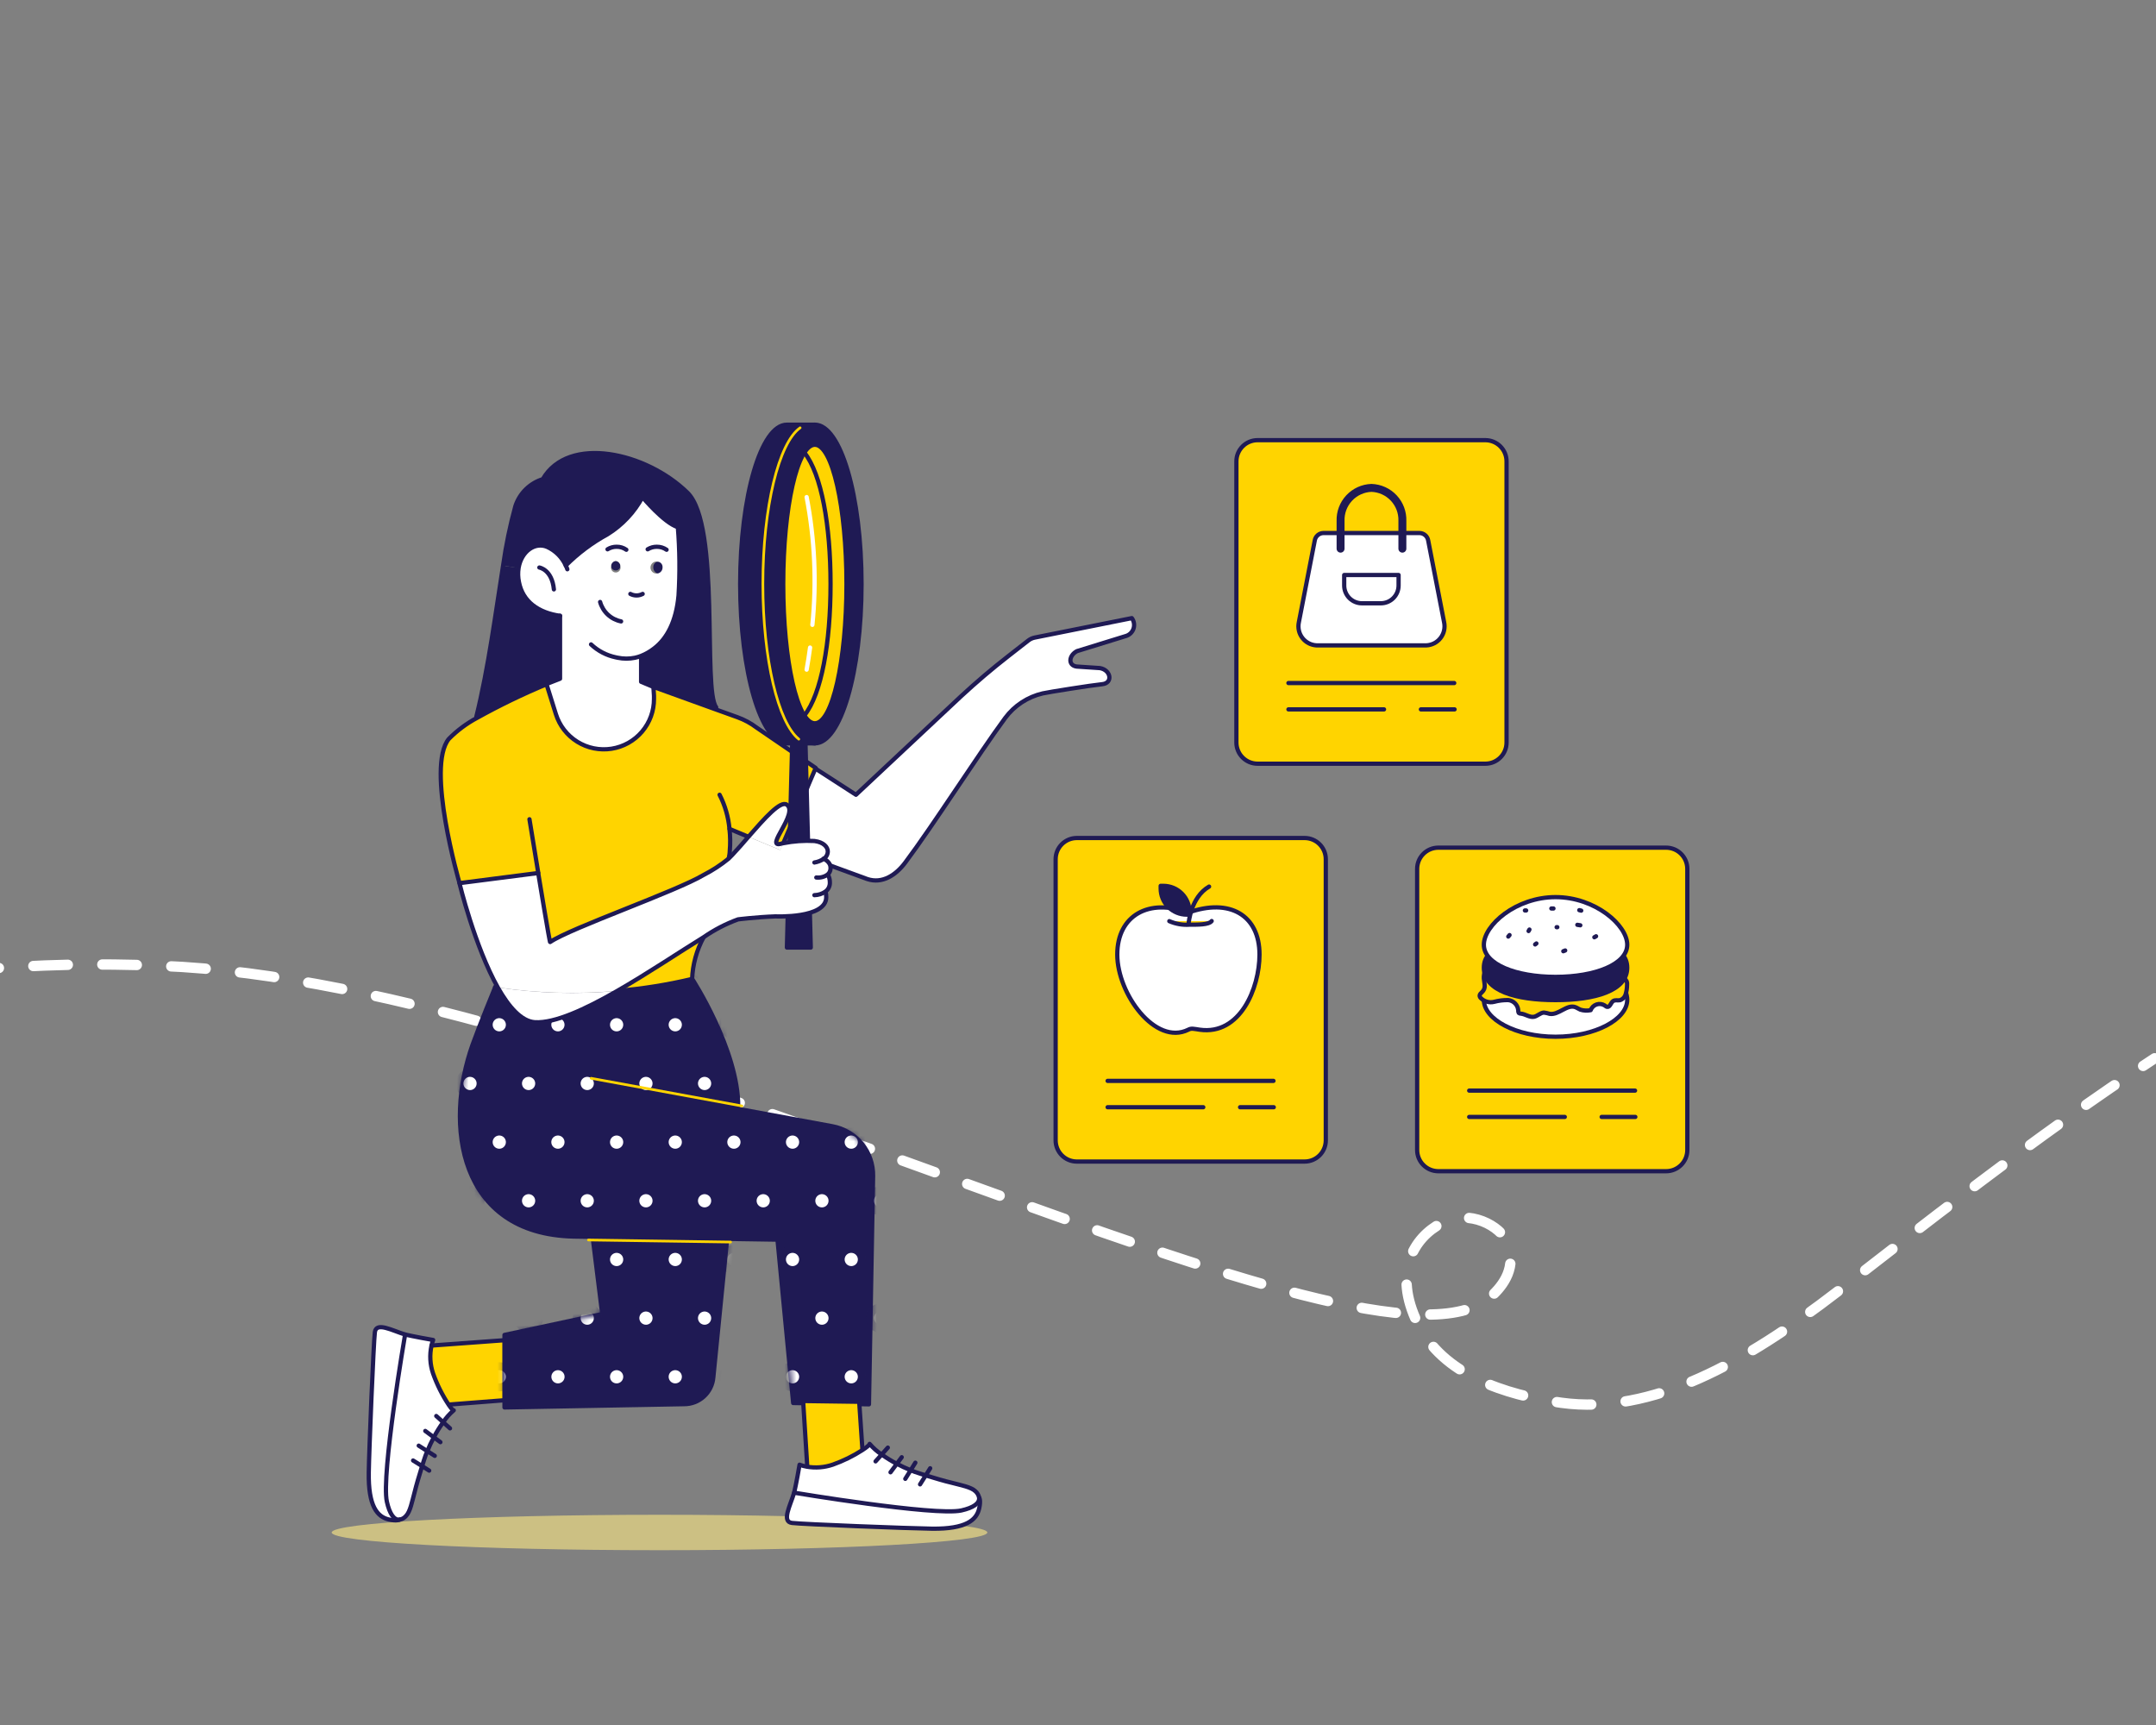 <svg width="375" height="300" viewBox="0 0 375 300" fill="none" xmlns="http://www.w3.org/2000/svg">
<rect x="0" y="0" width="375" height="300" fill="#808080" stroke="none"/>
<g clip-path="url(#clip0)">
<path d="M-0.19 168.35C10.408 167.597 21.044 167.534 31.65 168.16C111.65 173.16 238.72 244.26 259.36 225.47C261.56 223.47 263.86 220.31 262.15 216.05C261.04 213.3 255.61 210.16 250.75 212.7C245.89 215.24 242.23 221.24 246.57 230.14C250.91 239.04 261.66 242.6 271.57 243.96C287.38 246.13 303.57 236.96 319.57 224.65C332.12 214.97 354.31 197.39 374.77 184.05" stroke="white" stroke-width="1.8" stroke-miterlimit="10" stroke-linecap="round" stroke-dasharray="0 6 6 0"/>
<path d="M114.71 269.6C146.201 269.6 171.73 268.221 171.73 266.52C171.73 264.819 146.201 263.44 114.71 263.44C83.219 263.44 57.69 264.819 57.69 266.52C57.69 268.221 83.219 269.6 114.71 269.6Z" fill="#FFEB86" fill-opacity="0.6"/>
<path d="M258.35 76.55H218.74C216.702 76.55 215.05 78.202 215.05 80.24V129.13C215.05 131.168 216.702 132.82 218.74 132.82H258.35C260.388 132.82 262.04 131.168 262.04 129.13V80.24C262.04 78.202 260.388 76.55 258.35 76.55Z" fill="#FFD400" stroke="#1F1A54" stroke-width="0.74" stroke-linecap="round" stroke-linejoin="round"/>
<path d="M224.1 118.79H252.94" stroke="#1F1A54" stroke-width="0.74" stroke-linecap="round" stroke-linejoin="round"/>
<path d="M224.1 123.37H240.73" stroke="#1F1A54" stroke-width="0.74" stroke-linecap="round" stroke-linejoin="round"/>
<path d="M247.14 123.37H253" stroke="#1F1A54" stroke-width="0.74" stroke-linecap="round" stroke-linejoin="round"/>
<path d="M248.09 112.24H229C228.52 112.217 228.051 112.09 227.624 111.868C227.198 111.646 226.825 111.334 226.532 110.954C226.238 110.573 226.03 110.134 225.923 109.665C225.815 109.197 225.811 108.711 225.91 108.24L228.68 94C228.738 93.642 228.921 93.316 229.195 93.079C229.469 92.841 229.817 92.707 230.18 92.7H246.91C247.273 92.707 247.621 92.841 247.895 93.079C248.17 93.316 248.352 93.642 248.41 94L251.18 108.23C251.281 108.701 251.278 109.188 251.171 109.658C251.065 110.128 250.857 110.569 250.563 110.95C250.269 111.332 249.896 111.645 249.469 111.868C249.042 112.09 248.571 112.217 248.09 112.24Z" fill="white" stroke="#1F1A54" stroke-width="0.74" stroke-linecap="round" stroke-linejoin="round"/>
<path d="M233.83 100H243.26V101.83C243.26 102.65 242.934 103.435 242.355 104.015C241.776 104.594 240.99 104.92 240.17 104.92H236.89C236.071 104.92 235.285 104.594 234.705 104.015C234.126 103.435 233.8 102.65 233.8 101.83V100H233.83Z" fill="white" stroke="#1F1A54" stroke-width="0.74" stroke-linecap="round" stroke-linejoin="round"/>
<path d="M233.17 95.42V90.6C233.121 89.126 233.66 87.693 234.666 86.615C235.673 85.537 237.066 84.902 238.54 84.85V84.85C240.016 84.9 241.411 85.533 242.42 86.611C243.429 87.69 243.969 89.124 243.92 90.6V95.42" stroke="#1F1A54" stroke-width="1.38" stroke-linecap="round" stroke-linejoin="round"/>
<path d="M226.91 145.74H187.3C185.262 145.74 183.61 147.392 183.61 149.43V198.32C183.61 200.358 185.262 202.01 187.3 202.01H226.91C228.948 202.01 230.6 200.358 230.6 198.32V149.43C230.6 147.392 228.948 145.74 226.91 145.74Z" fill="#FFD400" stroke="#1F1A54" stroke-width="0.74" stroke-linecap="round" stroke-linejoin="round"/>
<path d="M192.65 187.98H221.5" stroke="#1F1A54" stroke-width="0.74" stroke-linecap="round" stroke-linejoin="round"/>
<path d="M192.65 192.56H209.29" stroke="#1F1A54" stroke-width="0.74" stroke-linecap="round" stroke-linejoin="round"/>
<path d="M215.69 192.56H221.55" stroke="#1F1A54" stroke-width="0.74" stroke-linecap="round" stroke-linejoin="round"/>
<path d="M219.07 166C219.07 171.87 215.68 180.07 208.68 179.08C207.68 178.94 207.21 178.78 206.68 179.08C200.95 181.91 194.33 172.83 194.33 166.01C194.33 159.19 199.84 156.15 206.68 158.72C213.88 156.13 219.07 159.17 219.07 166Z" fill="white" stroke="#1F1A54" stroke-width="0.74" stroke-linecap="round" stroke-linejoin="round"/>
<path d="M203.38 160.2C204.502 160.692 205.728 160.902 206.95 160.81C208.21 160.81 210.25 160.86 210.75 160.18" fill="#FFD400"/>
<path d="M203.38 160.2C204.502 160.692 205.728 160.902 206.95 160.81C208.21 160.81 210.25 160.86 210.75 160.18" stroke="#1F1A54" stroke-width="0.74" stroke-linecap="round" stroke-linejoin="round"/>
<path d="M206.75 160.54C206.75 160.54 207.1 156.04 210.3 154.19" stroke="#1F1A54" stroke-width="0.74" stroke-linecap="round" stroke-linejoin="round"/>
<path d="M201.89 154.06H202.36C203.562 154.063 204.715 154.542 205.564 155.393C206.413 156.244 206.89 157.398 206.89 158.6V159.07H206.42C205.216 159.07 204.061 158.592 203.21 157.74C202.358 156.889 201.88 155.734 201.88 154.53V154.06H201.89Z" fill="#1F1A54" stroke="#1F1A54" stroke-width="0.74" stroke-linecap="round" stroke-linejoin="round"/>
<path d="M289.79 147.42H250.18C248.142 147.42 246.49 149.072 246.49 151.11V200C246.49 202.038 248.142 203.69 250.18 203.69H289.79C291.828 203.69 293.48 202.038 293.48 200V151.11C293.48 149.072 291.828 147.42 289.79 147.42Z" fill="#FFD400" stroke="#1F1A54" stroke-width="0.74" stroke-linecap="round" stroke-linejoin="round"/>
<path d="M255.54 189.67H284.39" stroke="#1F1A54" stroke-width="0.74" stroke-linecap="round" stroke-linejoin="round"/>
<path d="M255.54 194.25H272.17" stroke="#1F1A54" stroke-width="0.74" stroke-linecap="round" stroke-linejoin="round"/>
<path d="M278.58 194.25H284.44" stroke="#1F1A54" stroke-width="0.74" stroke-linecap="round" stroke-linejoin="round"/>
<path d="M283.03 173.88C283.03 177.29 277.45 180.3 270.56 180.3C263.67 180.3 258.09 177.3 258.09 173.88C258.09 170.46 263.67 165.6 270.56 165.6C277.45 165.6 283.03 170.48 283.03 173.88Z" fill="white" stroke="#1F1A54" stroke-width="0.74" stroke-linecap="round" stroke-linejoin="round"/>
<path d="M257.75 172.57C257.59 172.73 257.38 172.88 257.36 173.13C257.36 173.212 257.377 173.294 257.41 173.369C257.443 173.445 257.49 173.513 257.55 173.57C257.847 173.873 258.219 174.094 258.627 174.209C259.036 174.325 259.468 174.332 259.88 174.23C260.688 174.012 261.523 173.911 262.36 173.93C262.803 173.981 263.214 174.183 263.526 174.501C263.837 174.82 264.029 175.236 264.07 175.68C264.051 175.845 264.083 176.013 264.16 176.16C264.27 176.249 264.409 176.295 264.55 176.29C265.32 176.36 266.05 176.98 266.82 176.83C267.42 176.71 267.92 176.13 268.53 176.1C268.87 176.139 269.205 176.213 269.53 176.32C271.07 176.59 272.53 174.63 273.99 175.15C274.3 175.26 274.57 175.47 274.87 175.59C275.452 175.775 276.072 175.806 276.67 175.68C276.757 175.449 276.894 175.241 277.071 175.069C277.248 174.898 277.462 174.769 277.695 174.69C277.929 174.612 278.177 174.586 278.422 174.615C278.666 174.645 278.902 174.728 279.11 174.86C279.26 174.96 279.39 175.1 279.56 175.11C280.03 175.17 280.19 174.37 280.56 174.11C280.93 173.85 281.36 174.03 281.76 173.95C282.002 173.87 282.22 173.732 282.394 173.547C282.569 173.362 282.695 173.136 282.76 172.89C282.917 172.371 282.997 171.832 283 171.29C283.025 171.085 283.005 170.876 282.94 170.68C282.857 170.506 282.734 170.355 282.58 170.24C281.67 169.456 280.603 168.877 279.45 168.54C279.266 168.466 279.065 168.445 278.87 168.48C278.605 168.591 278.371 168.767 278.19 168.99C276.8 170.32 274.8 170.18 273.01 169.99C272.257 169.941 271.519 169.758 270.83 169.45C270.672 169.357 270.508 169.273 270.34 169.2C270.151 169.113 269.953 169.046 269.75 169C267.29 168.643 264.918 167.836 262.75 166.62C262.563 166.469 262.334 166.38 262.094 166.363C261.854 166.347 261.616 166.405 261.41 166.53C260.565 166.807 259.779 167.237 259.09 167.8C258.75 168.096 258.483 168.467 258.309 168.883C258.136 169.299 258.061 169.75 258.09 170.2C258.16 171.08 258.54 171.83 257.75 172.57Z" fill="#FFD400" stroke="#1F1A54" stroke-width="0.74" stroke-linecap="round" stroke-linejoin="round"/>
<path d="M283.03 168.3C283.03 172.3 277.45 173.93 270.56 173.93C263.67 173.93 258.09 172.33 258.09 168.3C258.09 164.27 263.67 163.5 270.56 163.5C277.45 163.5 283.03 164.26 283.03 168.3Z" fill="#1F1A54" stroke="#1F1A54" stroke-width="0.74" stroke-linecap="round" stroke-linejoin="round"/>
<path d="M283.03 164.3C283.03 167.7 277.45 169.89 270.56 169.89C263.67 169.89 258.09 167.7 258.09 164.3C258.09 160.9 263.67 156.02 270.56 156.02C277.45 156.02 283.03 160.9 283.03 164.3Z" fill="white" stroke="#1F1A54" stroke-width="0.74" stroke-linecap="round" stroke-linejoin="round"/>
<path d="M271.91 165.43L272.24 165.3" stroke="#1F1A54" stroke-width="0.74" stroke-linecap="round" stroke-linejoin="round"/>
<path d="M274.87 160.92L274.35 160.84" stroke="#1F1A54" stroke-width="0.74" stroke-linecap="round" stroke-linejoin="round"/>
<path d="M270.87 161.25H270.75" stroke="#1F1A54" stroke-width="0.74" stroke-linecap="round" stroke-linejoin="round"/>
<path d="M265.87 161.92L266.02 161.66" stroke="#1F1A54" stroke-width="0.74" stroke-linecap="round" stroke-linejoin="round"/>
<path d="M262.34 162.88L262.56 162.62" stroke="#1F1A54" stroke-width="0.74" stroke-linecap="round" stroke-linejoin="round"/>
<path d="M269.83 158H270.2" stroke="#1F1A54" stroke-width="0.74" stroke-linecap="round" stroke-linejoin="round"/>
<path d="M277.31 163L277.61 162.83" stroke="#1F1A54" stroke-width="0.74" stroke-linecap="round" stroke-linejoin="round"/>
<path d="M267.01 164.25L267.23 164.08" stroke="#1F1A54" stroke-width="0.74" stroke-linecap="round" stroke-linejoin="round"/>
<path d="M265.23 158.34H265.45" stroke="#1F1A54" stroke-width="0.74" stroke-linecap="round" stroke-linejoin="round"/>
<path d="M274.69 158.29L275.03 158.37" stroke="#1F1A54" stroke-width="0.74" stroke-linecap="round" stroke-linejoin="round"/>
<path d="M141.88 133.7L148.88 138.22L167.16 121.09C169.827 118.623 172.573 116.29 175.4 114.09L178.85 111.4C179.184 111.139 179.574 110.961 179.99 110.88L196.86 107.5C197.047 107.751 197.173 108.042 197.227 108.35C197.281 108.658 197.262 108.975 197.172 109.275C197.081 109.574 196.922 109.848 196.706 110.075C196.491 110.302 196.225 110.475 195.93 110.58L187.32 113.24C185.9 113.98 185.73 115.71 187.25 115.92L191.31 116.19C193.24 116.52 193.61 118.8 191.71 118.99C189.81 119.18 182.31 120.37 181.36 120.59C178.749 121.196 176.439 122.709 174.84 124.86C170.14 131.24 162.3 143.55 157.47 149.99C155.82 152.2 153.47 153.74 150.86 152.88L137.19 147.88" fill="white"/>
<path d="M141.88 133.7L148.88 138.22L167.16 121.09C169.827 118.623 172.573 116.29 175.4 114.09L178.85 111.4C179.184 111.139 179.574 110.961 179.99 110.88L196.86 107.5C197.047 107.751 197.173 108.042 197.227 108.35C197.281 108.658 197.262 108.975 197.172 109.275C197.081 109.574 196.922 109.848 196.706 110.075C196.491 110.302 196.225 110.475 195.93 110.58L187.32 113.24C185.9 113.98 185.73 115.71 187.25 115.92L191.31 116.19C193.24 116.52 193.61 118.8 191.71 118.99C189.81 119.18 182.31 120.37 181.36 120.59C178.749 121.196 176.439 122.709 174.84 124.86C170.14 131.24 162.3 143.55 157.47 149.99C155.82 152.2 153.47 153.74 150.86 152.88L137.19 147.88" stroke="#1F1A54" stroke-width="0.74" stroke-linecap="round" stroke-linejoin="round"/>
<path d="M128.4 192.49C128.46 182.65 120.4 170.25 120.4 170.25" stroke="#1F1A54" stroke-width="0.74" stroke-linecap="round" stroke-linejoin="round"/>
<path d="M103.07 215.06L104.75 228.52L87.75 232.16V244.77L118.96 244.2C120.241 244.212 121.48 243.74 122.427 242.878C123.375 242.015 123.962 240.827 124.07 239.55L126.48 215.4" stroke="#1F1A54" stroke-width="0.74" stroke-linecap="round" stroke-linejoin="round"/>
<path d="M86.13 171.67C86.13 171.67 83.43 178.24 82.2 181.67C77.2 195.67 79.76 214.6 99.77 215.05L135.23 215.59L137.96 244L151.14 244.23L151.86 204.52C151.894 202.472 151.199 200.479 149.901 198.895C148.603 197.311 146.785 196.239 144.77 195.87L102.75 188.11" stroke="#1F1A54" stroke-width="0.74" stroke-linecap="round" stroke-linejoin="round"/>
<path d="M169.64 259.34C169.979 259.63 170.211 260.024 170.3 260.46C170.42 261.46 169.3 262.23 167.2 262.7C162.6 263.7 138.13 259.61 138.13 259.61C138.13 259.61 138.55 257.83 139.07 254.74C139.47 254.897 139.886 255.011 140.31 255.08C141.829 255.349 143.391 255.228 144.85 254.73C146.659 254.09 148.387 253.241 150 252.2C150.84 251.66 151.34 251.2 151.26 251.12C151.864 251.827 152.564 252.447 153.34 252.96C154.181 253.562 155.063 254.103 155.98 254.58C156.74 254.98 157.55 255.36 158.39 255.7C158.89 255.91 159.39 256.1 159.94 256.26L161 256.6C162.62 257.09 164.3 257.6 165.53 257.88C167.1 258.3 168.89 258.62 169.64 259.34Z" fill="white"/>
<path d="M144.85 254.73C143.39 255.228 141.829 255.349 140.31 255.08L140.39 254.73L139.68 243.46H149.42L150 252.02V252.2C148.387 253.24 146.659 254.089 144.85 254.73Z" fill="#FFD400"/>
<path d="M170.31 262.35C169.85 264.35 168.04 265.93 162.13 265.86C158.22 265.81 139.6 265.09 137.75 264.86C135.9 264.63 137.45 261.86 138.13 259.59C138.13 259.59 162.6 263.72 167.2 262.68C169.26 262.21 170.42 261.42 170.3 260.44C170.3 260.44 170.64 260.89 170.31 262.35Z" fill="white"/>
<path d="M87.75 233.08V243.52L78.13 244.27H78.07C76.935 242.559 76.015 240.715 75.33 238.78C74.807 237.241 74.71 235.589 75.05 234L87.75 233.08Z" fill="#FFD400"/>
<path d="M78.06 244.31C78.49 244.95 78.83 245.31 78.92 245.24C78.207 245.845 77.584 246.549 77.07 247.33C76.462 248.179 75.917 249.071 75.44 250C75.022 250.78 74.644 251.581 74.31 252.4C74.1 252.91 73.9 253.4 73.74 253.95L73.41 255C72.91 256.62 72.41 258.29 72.11 259.53C71.68 261.09 71.36 262.88 70.63 263.63C70.346 263.97 69.954 264.203 69.52 264.29C68.52 264.41 67.75 263.23 67.29 261.17C66.29 256.57 70.46 232.17 70.46 232.17C70.46 232.17 72.24 232.59 75.34 233.12C75.215 233.444 75.118 233.779 75.05 234.12C74.701 235.718 74.795 237.381 75.32 238.93C76.013 240.827 76.933 242.634 78.06 244.31Z" fill="white"/>
<path d="M70.46 232.09C70.46 232.09 66.26 256.54 67.29 261.09C67.75 263.15 68.55 264.33 69.52 264.21C69.52 264.21 69.08 264.55 67.63 264.21C65.63 263.74 64.04 261.93 64.14 256.02C64.2 252.11 64.97 233.5 65.2 231.64C65.43 229.78 68.21 231.4 70.46 232.09Z" fill="white"/>
<path d="M139.07 254.73C139.47 254.886 139.886 255 140.31 255.07C141.829 255.339 143.391 255.218 144.85 254.72C146.659 254.079 148.387 253.23 150 252.19C150.84 251.65 151.34 251.19 151.26 251.11C151.864 251.817 152.564 252.436 153.34 252.95C154.181 253.551 155.063 254.093 155.98 254.57C156.74 254.97 157.55 255.35 158.39 255.69C158.89 255.9 159.39 256.09 159.94 256.25L161 256.59C162.62 257.08 164.3 257.59 165.53 257.87C167.1 258.29 168.89 258.61 169.64 259.33C169.979 259.619 170.211 260.013 170.3 260.45C170.42 261.45 169.3 262.22 167.2 262.69C162.6 263.69 138.13 259.6 138.13 259.6C138.13 259.6 138.55 257.82 139.07 254.73" stroke="#1F1A54" stroke-width="0.74" stroke-linecap="round" stroke-linejoin="round"/>
<path d="M170.31 260.46C170.31 260.46 170.64 260.89 170.31 262.35C169.85 264.35 168.04 265.93 162.13 265.86C158.22 265.81 139.6 265.09 137.75 264.86C135.9 264.63 137.45 261.86 138.13 259.59" stroke="#1F1A54" stroke-width="0.74" stroke-linecap="round" stroke-linejoin="round"/>
<path d="M152.29 254.15L153.35 252.97L154.42 251.76" stroke="#1F1A54" stroke-width="0.74" stroke-linecap="round" stroke-linejoin="round"/>
<path d="M154.89 256.05L155.98 254.58L156.84 253.43" stroke="#1F1A54" stroke-width="0.74" stroke-linecap="round" stroke-linejoin="round"/>
<path d="M157.46 257.19L158.39 255.7L159.21 254.38" stroke="#1F1A54" stroke-width="0.74" stroke-linecap="round" stroke-linejoin="round"/>
<path d="M160.03 258.15L161.01 256.6L161.79 255.35" stroke="#1F1A54" stroke-width="0.74" stroke-linecap="round" stroke-linejoin="round"/>
<path d="M70.46 232.09C70.46 232.09 72.24 232.51 75.34 233.04C75.215 233.364 75.118 233.699 75.05 234.04C74.701 235.638 74.795 237.301 75.32 238.85C76.005 240.785 76.925 242.629 78.06 244.34C78.49 244.98 78.83 245.34 78.92 245.27C78.207 245.875 77.584 246.579 77.07 247.36C76.463 248.199 75.918 249.081 75.44 250C75.022 250.779 74.644 251.581 74.31 252.4C74.1 252.91 73.9 253.4 73.74 253.95L73.41 255C72.91 256.62 72.41 258.29 72.11 259.53C71.68 261.09 71.36 262.88 70.63 263.63C70.346 263.97 69.955 264.203 69.52 264.29C68.52 264.41 67.75 263.23 67.29 261.17C66.26 256.54 70.46 232.09 70.46 232.09Z" stroke="#1F1A54" stroke-width="0.74" stroke-linecap="round" stroke-linejoin="round"/>
<path d="M69.52 264.26C69.52 264.26 69.08 264.6 67.63 264.26C65.63 263.79 64.04 261.98 64.14 256.07C64.2 252.16 64.97 233.55 65.2 231.69C65.43 229.83 68.2 231.4 70.46 232.09" stroke="#1F1A54" stroke-width="0.74" stroke-linecap="round" stroke-linejoin="round"/>
<path d="M75.88 246.26L77.07 247.33L78.27 248.41" stroke="#1F1A54" stroke-width="0.74" stroke-linecap="round" stroke-linejoin="round"/>
<path d="M73.97 248.86L75.45 249.96L76.6 250.81" stroke="#1F1A54" stroke-width="0.74" stroke-linecap="round" stroke-linejoin="round"/>
<path d="M72.83 251.42L74.31 252.36L75.62 253.19" stroke="#1F1A54" stroke-width="0.74" stroke-linecap="round" stroke-linejoin="round"/>
<path d="M71.85 254L73.41 254.97L74.65 255.76" stroke="#1F1A54" stroke-width="0.74" stroke-linecap="round" stroke-linejoin="round"/>
<path d="M140.39 254.74L139.68 243.46H149.42L150 252.03" stroke="#1F1A54" stroke-width="0.74" stroke-linecap="round" stroke-linejoin="round"/>
<path d="M75.05 234.01L87.74 233.08V243.52L78.12 244.27" stroke="#1F1A54" stroke-width="0.74" stroke-linecap="round" stroke-linejoin="round"/>
<path d="M141.73 129.28C146.215 129.28 149.85 116.874 149.85 101.57C149.85 86.266 146.215 73.86 141.73 73.86C137.245 73.86 133.61 86.266 133.61 101.57C133.61 116.874 137.245 129.28 141.73 129.28Z" fill="#1F1A54" stroke="#1F1A54" stroke-width="0.74" stroke-linecap="round" stroke-linejoin="round"/>
<path d="M141.75 73.86H136.86C132.37 73.86 128.74 86.27 128.74 101.57C128.74 116.87 132.37 129.28 136.86 129.28H141.75" fill="#1F1A54"/>
<path d="M141.75 73.86H136.86C132.37 73.86 128.74 86.27 128.74 101.57C128.74 116.87 132.37 129.28 136.86 129.28H141.75" stroke="#1F1A54" stroke-width="0.74" stroke-linecap="round" stroke-linejoin="round"/>
<path d="M141.73 125.79C144.768 125.79 147.23 114.946 147.23 101.57C147.23 88.194 144.768 77.35 141.73 77.35C138.692 77.35 136.23 88.194 136.23 101.57C136.23 114.946 138.692 125.79 141.73 125.79Z" fill="#FFD400" stroke="#1F1A54" stroke-width="0.74" stroke-linecap="round" stroke-linejoin="round"/>
<path d="M139.93 78.75C142.87 82.46 144.46 91.28 144.46 101.57C144.46 111.86 142.87 120.68 139.93 124.39" fill="#FFD400"/>
<path d="M139.93 78.75C142.87 82.46 144.46 91.28 144.46 101.57C144.46 111.86 142.87 120.68 139.93 124.39" stroke="#1F1A54" stroke-width="0.74" stroke-linecap="round" stroke-linejoin="round"/>
<path d="M128.34 192.82L144.77 195.82C146.784 196.189 148.601 197.261 149.897 198.846C151.194 200.43 151.886 202.423 151.85 204.47L151.14 244.18L137.96 244L135.23 215.58L126.47 215.44L103.07 215.08H99.77C79.77 214.62 77.14 195.7 82.2 181.7C83.43 178.32 86.13 171.7 86.13 171.7C97.532 173.423 109.159 172.941 120.38 170.28C120.38 170.28 128.46 182.68 128.38 192.53L128.34 192.82ZM103.07 215L104.75 228.52L87.75 232.17V244.78L118.96 244.2C120.24 244.207 121.476 243.733 122.422 242.872C123.369 242.011 123.957 240.825 124.07 239.55L126.48 215.4L103.07 215Z" fill="#1F1A54"/>
<mask id="mask0" mask-type="alpha" maskUnits="userSpaceOnUse" x="79" y="170" width="73" height="75">
<path d="M128.34 192.82L144.77 195.82C146.784 196.189 148.601 197.261 149.897 198.846C151.194 200.43 151.886 202.423 151.85 204.47L151.14 244.18L137.96 244L135.23 215.58L126.47 215.44L103.07 215.08H99.77C79.77 214.62 77.14 195.7 82.2 181.7C83.43 178.32 86.13 171.7 86.13 171.7C97.532 173.423 109.159 172.941 120.38 170.28C120.38 170.28 128.46 182.68 128.38 192.53L128.34 192.82ZM103.07 215L104.75 228.52L87.75 232.17V244.78L118.96 244.2C120.24 244.207 121.476 243.733 122.422 242.872C123.369 242.011 123.957 240.825 124.07 239.55L126.48 215.4L103.07 215Z" fill="#1F1A54"/>
</mask>
<g mask="url(#mask0)">
<path d="M81.75 169.86C82.113 169.858 82.467 169.749 82.767 169.546C83.068 169.344 83.303 169.057 83.441 168.721C83.579 168.386 83.615 168.018 83.545 167.662C83.474 167.306 83.3 166.979 83.045 166.722C82.789 166.465 82.463 166.289 82.108 166.217C81.752 166.144 81.383 166.179 81.047 166.315C80.712 166.452 80.423 166.684 80.219 166.984C80.015 167.284 79.904 167.637 79.9 168C79.897 168.244 79.943 168.486 80.035 168.712C80.127 168.938 80.263 169.144 80.435 169.317C80.608 169.49 80.813 169.627 81.038 169.721C81.264 169.814 81.506 169.861 81.75 169.86Z" fill="white" stroke="#1F1A54" stroke-width="1.38" stroke-miterlimit="10"/>
<path d="M91.94 169.86C92.303 169.86 92.658 169.752 92.96 169.551C93.263 169.35 93.498 169.063 93.638 168.728C93.778 168.393 93.816 168.024 93.746 167.668C93.677 167.312 93.504 166.984 93.248 166.726C92.993 166.468 92.667 166.291 92.311 166.218C91.956 166.144 91.586 166.178 91.25 166.314C90.913 166.45 90.624 166.683 90.42 166.983C90.215 167.283 90.104 167.637 90.1 168C90.098 168.243 90.143 168.484 90.234 168.71C90.326 168.936 90.461 169.141 90.632 169.314C90.803 169.487 91.007 169.624 91.231 169.718C91.456 169.811 91.697 169.86 91.94 169.86Z" fill="white" stroke="#1F1A54" stroke-width="1.38" stroke-miterlimit="10"/>
<path d="M102.14 169.86C102.504 169.86 102.86 169.752 103.162 169.55C103.465 169.347 103.701 169.06 103.84 168.724C103.979 168.388 104.016 168.018 103.945 167.661C103.874 167.304 103.699 166.976 103.441 166.719C103.184 166.461 102.856 166.286 102.499 166.215C102.142 166.144 101.772 166.18 101.436 166.32C101.1 166.459 100.812 166.695 100.61 166.997C100.408 167.3 100.3 167.656 100.3 168.02C100.3 168.508 100.494 168.976 100.839 169.321C101.184 169.666 101.652 169.86 102.14 169.86Z" fill="white" stroke="#1F1A54" stroke-width="1.38" stroke-miterlimit="10"/>
<path d="M112.35 169.86C112.714 169.86 113.07 169.752 113.372 169.55C113.675 169.347 113.911 169.06 114.05 168.724C114.189 168.388 114.226 168.018 114.155 167.661C114.084 167.304 113.909 166.976 113.651 166.719C113.394 166.461 113.066 166.286 112.709 166.215C112.352 166.144 111.982 166.18 111.646 166.32C111.31 166.459 111.022 166.695 110.82 166.997C110.618 167.3 110.51 167.656 110.51 168.02C110.51 168.261 110.558 168.501 110.65 168.724C110.743 168.947 110.878 169.15 111.049 169.321C111.22 169.492 111.423 169.627 111.646 169.72C111.869 169.812 112.108 169.86 112.35 169.86Z" fill="white" stroke="#1F1A54" stroke-width="1.38" stroke-miterlimit="10"/>
<path d="M122.55 169.86C122.915 169.868 123.274 169.767 123.581 169.571C123.888 169.374 124.13 169.091 124.276 168.757C124.422 168.422 124.466 168.052 124.401 167.693C124.336 167.334 124.166 167.003 123.912 166.741C123.659 166.478 123.333 166.298 122.976 166.221C122.619 166.145 122.248 166.176 121.909 166.311C121.57 166.446 121.279 166.678 121.073 166.979C120.867 167.28 120.754 167.635 120.75 168C120.745 168.484 120.931 168.951 121.268 169.3C121.605 169.648 122.066 169.849 122.55 169.86Z" fill="white" stroke="#1F1A54" stroke-width="1.38" stroke-miterlimit="10"/>
<path d="M132.75 169.86C133.114 169.86 133.47 169.752 133.772 169.55C134.075 169.347 134.311 169.06 134.45 168.724C134.589 168.388 134.626 168.018 134.555 167.661C134.484 167.304 134.309 166.976 134.051 166.719C133.794 166.461 133.466 166.286 133.109 166.215C132.752 166.144 132.382 166.18 132.046 166.32C131.71 166.459 131.422 166.695 131.22 166.997C131.018 167.3 130.91 167.656 130.91 168.02C130.91 168.508 131.104 168.976 131.449 169.321C131.794 169.666 132.262 169.86 132.75 169.86Z" fill="white" stroke="#1F1A54" stroke-width="1.38" stroke-miterlimit="10"/>
<path d="M142.96 169.86C143.324 169.86 143.68 169.752 143.982 169.55C144.285 169.347 144.521 169.06 144.66 168.724C144.799 168.388 144.836 168.018 144.765 167.661C144.694 167.304 144.519 166.976 144.261 166.719C144.004 166.461 143.676 166.286 143.319 166.215C142.962 166.144 142.592 166.18 142.256 166.32C141.92 166.459 141.632 166.695 141.43 166.997C141.228 167.3 141.12 167.656 141.12 168.02C141.119 168.262 141.166 168.502 141.258 168.725C141.35 168.949 141.485 169.153 141.656 169.324C141.827 169.495 142.031 169.63 142.254 169.722C142.478 169.814 142.718 169.861 142.96 169.86Z" fill="white" stroke="#1F1A54" stroke-width="1.38" stroke-miterlimit="10"/>
<path d="M153.16 169.86C153.524 169.86 153.88 169.752 154.182 169.55C154.485 169.347 154.721 169.06 154.86 168.724C154.999 168.388 155.036 168.018 154.965 167.661C154.894 167.304 154.719 166.976 154.461 166.719C154.204 166.461 153.876 166.286 153.519 166.215C153.162 166.144 152.792 166.18 152.456 166.32C152.12 166.459 151.832 166.695 151.63 166.997C151.428 167.3 151.32 167.656 151.32 168.02C151.32 168.508 151.514 168.976 151.859 169.321C152.204 169.666 152.672 169.86 153.16 169.86Z" fill="white" stroke="#1F1A54" stroke-width="1.38" stroke-miterlimit="10"/>
<path d="M86.84 180.06C87.204 180.06 87.56 179.952 87.862 179.75C88.165 179.548 88.401 179.26 88.54 178.924C88.679 178.588 88.716 178.218 88.645 177.861C88.574 177.504 88.398 177.176 88.141 176.919C87.884 176.661 87.556 176.486 87.199 176.415C86.842 176.344 86.472 176.381 86.136 176.52C85.8 176.659 85.512 176.895 85.31 177.198C85.108 177.5 85 177.856 85 178.22C85 178.708 85.194 179.176 85.539 179.521C85.884 179.866 86.352 180.06 86.84 180.06Z" fill="white" stroke="#1F1A54" stroke-width="1.38" stroke-miterlimit="10"/>
<path d="M97.04 180.06C97.404 180.06 97.76 179.952 98.062 179.75C98.365 179.548 98.601 179.26 98.74 178.924C98.879 178.588 98.916 178.218 98.845 177.861C98.774 177.504 98.599 177.176 98.341 176.919C98.084 176.661 97.756 176.486 97.399 176.415C97.042 176.344 96.672 176.381 96.336 176.52C96 176.659 95.713 176.895 95.51 177.198C95.308 177.5 95.2 177.856 95.2 178.22C95.2 178.708 95.394 179.176 95.739 179.521C96.084 179.866 96.552 180.06 97.04 180.06Z" fill="white" stroke="#1F1A54" stroke-width="1.38" stroke-miterlimit="10"/>
<path d="M107.25 180.06C107.614 180.06 107.97 179.952 108.272 179.75C108.575 179.548 108.811 179.26 108.95 178.924C109.089 178.588 109.126 178.218 109.055 177.861C108.984 177.504 108.809 177.176 108.551 176.919C108.294 176.661 107.966 176.486 107.609 176.415C107.252 176.344 106.882 176.381 106.546 176.52C106.21 176.659 105.922 176.895 105.72 177.198C105.518 177.5 105.41 177.856 105.41 178.22C105.409 178.462 105.456 178.702 105.548 178.926C105.64 179.149 105.775 179.353 105.946 179.524C106.117 179.695 106.321 179.831 106.544 179.923C106.768 180.015 107.008 180.061 107.25 180.06Z" fill="white" stroke="#1F1A54" stroke-width="1.38" stroke-miterlimit="10"/>
<path d="M117.45 180.06C117.814 180.06 118.17 179.952 118.472 179.75C118.775 179.548 119.011 179.26 119.15 178.924C119.289 178.588 119.326 178.218 119.255 177.861C119.184 177.504 119.009 177.176 118.751 176.919C118.494 176.661 118.166 176.486 117.809 176.415C117.452 176.344 117.082 176.381 116.746 176.52C116.41 176.659 116.122 176.895 115.92 177.198C115.718 177.5 115.61 177.856 115.61 178.22C115.61 178.708 115.804 179.176 116.149 179.521C116.494 179.866 116.962 180.06 117.45 180.06Z" fill="white" stroke="#1F1A54" stroke-width="1.38" stroke-miterlimit="10"/>
<path d="M127.65 180.06C128.014 180.06 128.37 179.952 128.672 179.75C128.975 179.548 129.211 179.26 129.35 178.924C129.489 178.588 129.526 178.218 129.455 177.861C129.384 177.504 129.209 177.176 128.951 176.919C128.694 176.661 128.366 176.486 128.009 176.415C127.652 176.344 127.282 176.381 126.946 176.52C126.61 176.659 126.322 176.895 126.12 177.198C125.918 177.5 125.81 177.856 125.81 178.22C125.81 178.708 126.004 179.176 126.349 179.521C126.694 179.866 127.162 180.06 127.65 180.06Z" fill="white" stroke="#1F1A54" stroke-width="1.38" stroke-miterlimit="10"/>
<path d="M137.85 180.06C138.214 180.06 138.57 179.952 138.872 179.75C139.175 179.548 139.411 179.26 139.55 178.924C139.689 178.588 139.726 178.218 139.655 177.861C139.584 177.504 139.409 177.176 139.151 176.919C138.894 176.661 138.566 176.486 138.209 176.415C137.852 176.344 137.482 176.381 137.146 176.52C136.81 176.659 136.522 176.895 136.32 177.198C136.118 177.5 136.01 177.856 136.01 178.22C136.01 178.708 136.204 179.176 136.549 179.521C136.894 179.866 137.362 180.06 137.85 180.06Z" fill="white" stroke="#1F1A54" stroke-width="1.38" stroke-miterlimit="10"/>
<path d="M148.06 180.06C148.424 180.06 148.78 179.952 149.082 179.75C149.385 179.548 149.621 179.26 149.76 178.924C149.899 178.588 149.936 178.218 149.865 177.861C149.794 177.504 149.619 177.176 149.361 176.919C149.104 176.661 148.776 176.486 148.419 176.415C148.062 176.344 147.692 176.381 147.356 176.52C147.02 176.659 146.732 176.895 146.53 177.198C146.328 177.5 146.22 177.856 146.22 178.22C146.22 178.708 146.414 179.176 146.759 179.521C147.104 179.866 147.572 180.06 148.06 180.06Z" fill="white" stroke="#1F1A54" stroke-width="1.38" stroke-miterlimit="10"/>
<path d="M81.75 190.27C82.114 190.27 82.47 190.162 82.772 189.96C83.075 189.758 83.311 189.47 83.45 189.134C83.589 188.798 83.626 188.428 83.555 188.071C83.484 187.714 83.309 187.386 83.051 187.129C82.794 186.871 82.466 186.696 82.109 186.625C81.752 186.554 81.382 186.591 81.046 186.73C80.71 186.869 80.422 187.105 80.22 187.408C80.018 187.71 79.91 188.066 79.91 188.43C79.913 188.917 80.108 189.384 80.452 189.728C80.796 190.073 81.263 190.267 81.75 190.27Z" fill="white" stroke="#1F1A54" stroke-width="1.38" stroke-miterlimit="10"/>
<path d="M91.94 190.27C92.304 190.27 92.66 190.162 92.962 189.96C93.265 189.758 93.501 189.47 93.64 189.134C93.779 188.798 93.816 188.428 93.745 188.071C93.674 187.714 93.499 187.386 93.241 187.129C92.984 186.871 92.656 186.696 92.299 186.625C91.942 186.554 91.572 186.591 91.236 186.73C90.9 186.869 90.612 187.105 90.41 187.408C90.208 187.71 90.1 188.066 90.1 188.43C90.1 188.918 90.294 189.386 90.639 189.731C90.984 190.076 91.452 190.27 91.94 190.27Z" fill="white" stroke="#1F1A54" stroke-width="1.38" stroke-miterlimit="10"/>
<path d="M102.14 190.27C102.504 190.27 102.86 190.162 103.162 189.96C103.465 189.758 103.701 189.47 103.84 189.134C103.979 188.798 104.016 188.428 103.945 188.071C103.874 187.714 103.699 187.386 103.441 187.129C103.184 186.871 102.856 186.696 102.499 186.625C102.142 186.554 101.772 186.591 101.436 186.73C101.1 186.869 100.812 187.105 100.61 187.408C100.408 187.71 100.3 188.066 100.3 188.43C100.3 188.918 100.494 189.386 100.839 189.731C101.184 190.076 101.652 190.27 102.14 190.27Z" fill="white" stroke="#1F1A54" stroke-width="1.38" stroke-miterlimit="10"/>
<path d="M112.35 190.27C112.714 190.27 113.07 190.162 113.372 189.96C113.675 189.758 113.911 189.47 114.05 189.134C114.189 188.798 114.226 188.428 114.155 188.071C114.084 187.714 113.909 187.386 113.651 187.129C113.394 186.871 113.066 186.696 112.709 186.625C112.352 186.554 111.982 186.591 111.646 186.73C111.31 186.869 111.022 187.105 110.82 187.408C110.618 187.71 110.51 188.066 110.51 188.43C110.513 188.917 110.707 189.384 111.052 189.728C111.396 190.073 111.863 190.267 112.35 190.27Z" fill="white" stroke="#1F1A54" stroke-width="1.38" stroke-miterlimit="10"/>
<path d="M122.55 190.27C122.914 190.27 123.27 190.162 123.572 189.96C123.875 189.758 124.111 189.47 124.25 189.134C124.389 188.798 124.426 188.428 124.355 188.071C124.284 187.714 124.109 187.386 123.851 187.129C123.594 186.871 123.266 186.696 122.909 186.625C122.552 186.554 122.182 186.591 121.846 186.73C121.51 186.869 121.222 187.105 121.02 187.408C120.818 187.71 120.71 188.066 120.71 188.43C120.713 188.917 120.908 189.384 121.252 189.728C121.597 190.073 122.063 190.267 122.55 190.27Z" fill="white" stroke="#1F1A54" stroke-width="1.38" stroke-miterlimit="10"/>
<path d="M132.75 190.27C133.114 190.27 133.47 190.162 133.772 189.96C134.075 189.758 134.311 189.47 134.45 189.134C134.589 188.798 134.626 188.428 134.555 188.071C134.484 187.714 134.309 187.386 134.051 187.129C133.794 186.871 133.466 186.696 133.109 186.625C132.752 186.554 132.382 186.591 132.046 186.73C131.71 186.869 131.422 187.105 131.22 187.408C131.018 187.71 130.91 188.066 130.91 188.43C130.91 188.918 131.104 189.386 131.449 189.731C131.794 190.076 132.262 190.27 132.75 190.27Z" fill="white" stroke="#1F1A54" stroke-width="1.38" stroke-miterlimit="10"/>
<path d="M142.96 190.27C143.324 190.27 143.68 190.162 143.982 189.96C144.285 189.758 144.521 189.47 144.66 189.134C144.799 188.798 144.836 188.428 144.765 188.071C144.694 187.714 144.519 187.386 144.261 187.129C144.004 186.871 143.676 186.696 143.319 186.625C142.962 186.554 142.592 186.591 142.256 186.73C141.92 186.869 141.632 187.105 141.43 187.408C141.228 187.71 141.12 188.066 141.12 188.43C141.12 188.918 141.314 189.386 141.659 189.731C142.004 190.076 142.472 190.27 142.96 190.27Z" fill="white" stroke="#1F1A54" stroke-width="1.38" stroke-miterlimit="10"/>
<path d="M153.16 190.27C153.524 190.27 153.88 190.162 154.182 189.96C154.485 189.758 154.721 189.47 154.86 189.134C154.999 188.798 155.036 188.428 154.965 188.071C154.894 187.714 154.719 187.386 154.461 187.129C154.204 186.871 153.876 186.696 153.519 186.625C153.162 186.554 152.792 186.591 152.456 186.73C152.12 186.869 151.832 187.105 151.63 187.408C151.428 187.71 151.32 188.066 151.32 188.43C151.323 188.917 151.518 189.384 151.862 189.728C152.207 190.073 152.673 190.267 153.16 190.27Z" fill="white" stroke="#1F1A54" stroke-width="1.38" stroke-miterlimit="10"/>
<path d="M86.84 200.47C87.204 200.47 87.56 200.362 87.862 200.159C88.165 199.957 88.401 199.67 88.54 199.334C88.679 198.997 88.716 198.628 88.645 198.271C88.574 197.914 88.398 197.586 88.141 197.328C87.884 197.071 87.556 196.896 87.199 196.825C86.842 196.754 86.472 196.79 86.136 196.93C85.8 197.069 85.512 197.305 85.31 197.607C85.108 197.91 85 198.266 85 198.63C85 199.118 85.194 199.586 85.539 199.931C85.884 200.276 86.352 200.47 86.84 200.47Z" fill="white" stroke="#1F1A54" stroke-width="1.38" stroke-miterlimit="10"/>
<path d="M97.04 200.47C97.404 200.47 97.76 200.362 98.062 200.159C98.365 199.957 98.601 199.67 98.74 199.334C98.879 198.997 98.916 198.628 98.845 198.271C98.774 197.914 98.599 197.586 98.341 197.328C98.084 197.071 97.756 196.896 97.399 196.825C97.042 196.754 96.672 196.79 96.336 196.93C96 197.069 95.713 197.305 95.51 197.607C95.308 197.91 95.2 198.266 95.2 198.63C95.2 199.118 95.394 199.586 95.739 199.931C96.084 200.276 96.552 200.47 97.04 200.47Z" fill="white" stroke="#1F1A54" stroke-width="1.38" stroke-miterlimit="10"/>
<path d="M107.25 200.47C107.614 200.47 107.97 200.362 108.272 200.159C108.575 199.957 108.811 199.67 108.95 199.334C109.089 198.997 109.126 198.628 109.055 198.271C108.984 197.914 108.809 197.586 108.551 197.328C108.294 197.071 107.966 196.896 107.609 196.825C107.252 196.754 106.882 196.79 106.546 196.93C106.21 197.069 105.922 197.305 105.72 197.607C105.518 197.91 105.41 198.266 105.41 198.63C105.409 198.872 105.456 199.111 105.548 199.335C105.64 199.559 105.775 199.762 105.946 199.934C106.117 200.105 106.321 200.24 106.544 200.332C106.768 200.424 107.008 200.471 107.25 200.47Z" fill="white" stroke="#1F1A54" stroke-width="1.38" stroke-miterlimit="10"/>
<path d="M117.45 200.47C117.814 200.47 118.17 200.362 118.472 200.159C118.775 199.957 119.011 199.67 119.15 199.334C119.289 198.997 119.326 198.628 119.255 198.271C119.184 197.914 119.009 197.586 118.751 197.328C118.494 197.071 118.166 196.896 117.809 196.825C117.452 196.754 117.082 196.79 116.746 196.93C116.41 197.069 116.122 197.305 115.92 197.607C115.718 197.91 115.61 198.266 115.61 198.63C115.61 199.118 115.804 199.586 116.149 199.931C116.494 200.276 116.962 200.47 117.45 200.47Z" fill="white" stroke="#1F1A54" stroke-width="1.38" stroke-miterlimit="10"/>
<path d="M127.65 200.47C128.014 200.47 128.37 200.362 128.672 200.159C128.975 199.957 129.211 199.67 129.35 199.334C129.489 198.997 129.526 198.628 129.455 198.271C129.384 197.914 129.209 197.586 128.951 197.328C128.694 197.071 128.366 196.896 128.009 196.825C127.652 196.754 127.282 196.79 126.946 196.93C126.61 197.069 126.322 197.305 126.12 197.607C125.918 197.91 125.81 198.266 125.81 198.63C125.81 199.118 126.004 199.586 126.349 199.931C126.694 200.276 127.162 200.47 127.65 200.47Z" fill="white" stroke="#1F1A54" stroke-width="1.38" stroke-miterlimit="10"/>
<path d="M137.85 200.47C138.214 200.47 138.57 200.362 138.872 200.159C139.175 199.957 139.411 199.67 139.55 199.334C139.689 198.997 139.726 198.628 139.655 198.271C139.584 197.914 139.409 197.586 139.151 197.328C138.894 197.071 138.566 196.896 138.209 196.825C137.852 196.754 137.482 196.79 137.146 196.93C136.81 197.069 136.522 197.305 136.32 197.607C136.118 197.91 136.01 198.266 136.01 198.63C136.01 199.118 136.204 199.586 136.549 199.931C136.894 200.276 137.362 200.47 137.85 200.47Z" fill="white" stroke="#1F1A54" stroke-width="1.38" stroke-miterlimit="10"/>
<path d="M148.06 200.47C148.424 200.47 148.78 200.362 149.082 200.159C149.385 199.957 149.621 199.67 149.76 199.334C149.899 198.997 149.936 198.628 149.865 198.271C149.794 197.914 149.619 197.586 149.361 197.328C149.104 197.071 148.776 196.896 148.419 196.825C148.062 196.754 147.692 196.79 147.356 196.93C147.02 197.069 146.732 197.305 146.53 197.607C146.328 197.91 146.22 198.266 146.22 198.63C146.22 199.118 146.414 199.586 146.759 199.931C147.104 200.276 147.572 200.47 148.06 200.47Z" fill="white" stroke="#1F1A54" stroke-width="1.38" stroke-miterlimit="10"/>
<path d="M81.75 210.67C82.114 210.67 82.47 210.562 82.772 210.36C83.075 210.157 83.311 209.87 83.45 209.534C83.589 209.198 83.626 208.828 83.555 208.471C83.484 208.114 83.309 207.786 83.051 207.529C82.794 207.271 82.466 207.096 82.109 207.025C81.752 206.954 81.382 206.991 81.046 207.13C80.71 207.269 80.422 207.505 80.22 207.807C80.018 208.11 79.91 208.466 79.91 208.83C79.91 209.318 80.104 209.786 80.449 210.131C80.794 210.476 81.262 210.67 81.75 210.67Z" fill="white" stroke="#1F1A54" stroke-width="1.38" stroke-miterlimit="10"/>
<path d="M91.94 210.67C92.304 210.67 92.66 210.562 92.962 210.36C93.265 210.157 93.501 209.87 93.64 209.534C93.779 209.198 93.816 208.828 93.745 208.471C93.674 208.114 93.499 207.786 93.241 207.529C92.984 207.271 92.656 207.096 92.299 207.025C91.942 206.954 91.572 206.991 91.236 207.13C90.9 207.269 90.612 207.505 90.41 207.807C90.208 208.11 90.1 208.466 90.1 208.83C90.1 209.318 90.294 209.786 90.639 210.131C90.984 210.476 91.452 210.67 91.94 210.67Z" fill="white" stroke="#1F1A54" stroke-width="1.38" stroke-miterlimit="10"/>
<path d="M102.14 210.67C102.504 210.67 102.86 210.562 103.162 210.36C103.465 210.157 103.701 209.87 103.84 209.534C103.979 209.198 104.016 208.828 103.945 208.471C103.874 208.114 103.699 207.786 103.441 207.529C103.184 207.271 102.856 207.096 102.499 207.025C102.142 206.954 101.772 206.991 101.436 207.13C101.1 207.269 100.812 207.505 100.61 207.807C100.408 208.11 100.3 208.466 100.3 208.83C100.3 209.318 100.494 209.786 100.839 210.131C101.184 210.476 101.652 210.67 102.14 210.67Z" fill="white" stroke="#1F1A54" stroke-width="1.38" stroke-miterlimit="10"/>
<path d="M112.35 210.67C112.714 210.67 113.07 210.562 113.372 210.36C113.675 210.157 113.911 209.87 114.05 209.534C114.189 209.198 114.226 208.828 114.155 208.471C114.084 208.114 113.909 207.786 113.651 207.529C113.394 207.271 113.066 207.096 112.709 207.025C112.352 206.954 111.982 206.991 111.646 207.13C111.31 207.269 111.022 207.505 110.82 207.807C110.618 208.11 110.51 208.466 110.51 208.83C110.51 209.071 110.558 209.311 110.65 209.534C110.743 209.757 110.878 209.96 111.049 210.131C111.22 210.302 111.423 210.437 111.646 210.53C111.869 210.622 112.108 210.67 112.35 210.67Z" fill="white" stroke="#1F1A54" stroke-width="1.38" stroke-miterlimit="10"/>
<path d="M122.55 210.67C122.914 210.67 123.27 210.562 123.572 210.36C123.875 210.157 124.111 209.87 124.25 209.534C124.389 209.198 124.426 208.828 124.355 208.471C124.284 208.114 124.109 207.786 123.851 207.529C123.594 207.271 123.266 207.096 122.909 207.025C122.552 206.954 122.182 206.991 121.846 207.13C121.51 207.269 121.222 207.505 121.02 207.807C120.818 208.11 120.71 208.466 120.71 208.83C120.71 209.071 120.758 209.311 120.85 209.534C120.943 209.757 121.078 209.96 121.249 210.131C121.42 210.302 121.623 210.437 121.846 210.53C122.069 210.622 122.309 210.67 122.55 210.67Z" fill="white" stroke="#1F1A54" stroke-width="1.38" stroke-miterlimit="10"/>
<path d="M132.75 210.67C133.114 210.67 133.47 210.562 133.772 210.36C134.075 210.157 134.311 209.87 134.45 209.534C134.589 209.198 134.626 208.828 134.555 208.471C134.484 208.114 134.309 207.786 134.051 207.529C133.794 207.271 133.466 207.096 133.109 207.025C132.752 206.954 132.382 206.991 132.046 207.13C131.71 207.269 131.422 207.505 131.22 207.807C131.018 208.11 130.91 208.466 130.91 208.83C130.91 209.318 131.104 209.786 131.449 210.131C131.794 210.476 132.262 210.67 132.75 210.67Z" fill="white" stroke="#1F1A54" stroke-width="1.38" stroke-miterlimit="10"/>
<path d="M142.96 210.67C143.324 210.67 143.68 210.562 143.982 210.36C144.285 210.157 144.521 209.87 144.66 209.534C144.799 209.198 144.836 208.828 144.765 208.471C144.694 208.114 144.519 207.786 144.261 207.529C144.004 207.271 143.676 207.096 143.319 207.025C142.962 206.954 142.592 206.991 142.256 207.13C141.92 207.269 141.632 207.505 141.43 207.807C141.228 208.11 141.12 208.466 141.12 208.83C141.119 209.072 141.166 209.312 141.258 209.535C141.35 209.759 141.485 209.963 141.656 210.134C141.827 210.305 142.031 210.44 142.254 210.532C142.478 210.624 142.718 210.671 142.96 210.67Z" fill="white" stroke="#1F1A54" stroke-width="1.38" stroke-miterlimit="10"/>
<path d="M153.16 210.67C153.524 210.67 153.88 210.562 154.182 210.36C154.485 210.157 154.721 209.87 154.86 209.534C154.999 209.198 155.036 208.828 154.965 208.471C154.894 208.114 154.719 207.786 154.461 207.529C154.204 207.271 153.876 207.096 153.519 207.025C153.162 206.954 152.792 206.991 152.456 207.13C152.12 207.269 151.832 207.505 151.63 207.807C151.428 208.11 151.32 208.466 151.32 208.83C151.32 209.318 151.514 209.786 151.859 210.131C152.204 210.476 152.672 210.67 153.16 210.67Z" fill="white" stroke="#1F1A54" stroke-width="1.38" stroke-miterlimit="10"/>
<path d="M86.84 220.88C87.202 220.88 87.556 220.773 87.858 220.572C88.16 220.372 88.395 220.087 88.536 219.753C88.676 219.419 88.715 219.051 88.647 218.695C88.579 218.339 88.408 218.012 88.155 217.753C87.901 217.494 87.577 217.316 87.223 217.24C86.869 217.165 86.5 217.195 86.163 217.329C85.826 217.462 85.536 217.691 85.329 217.989C85.123 218.286 85.008 218.638 85 219C84.996 219.244 85.041 219.487 85.131 219.715C85.222 219.942 85.357 220.149 85.528 220.324C85.699 220.499 85.903 220.638 86.128 220.733C86.353 220.829 86.596 220.878 86.84 220.88Z" fill="white" stroke="#1F1A54" stroke-width="1.38" stroke-miterlimit="10"/>
<path d="M97.05 220.88C98.066 220.88 98.89 220.056 98.89 219.04C98.89 218.023 98.066 217.2 97.05 217.2C96.034 217.2 95.21 218.023 95.21 219.04C95.21 220.056 96.034 220.88 97.05 220.88Z" fill="white" stroke="#1F1A54" stroke-width="1.38" stroke-miterlimit="10"/>
<path d="M107.25 220.88C107.614 220.88 107.97 220.772 108.272 220.57C108.575 220.367 108.811 220.08 108.95 219.744C109.089 219.408 109.126 219.038 109.055 218.681C108.984 218.324 108.809 217.996 108.551 217.739C108.294 217.481 107.966 217.306 107.609 217.235C107.252 217.164 106.882 217.201 106.546 217.34C106.21 217.479 105.922 217.715 105.72 218.017C105.518 218.32 105.41 218.676 105.41 219.04C105.41 219.528 105.604 219.996 105.949 220.341C106.294 220.686 106.762 220.88 107.25 220.88Z" fill="white" stroke="#1F1A54" stroke-width="1.38" stroke-miterlimit="10"/>
<path d="M117.45 220.88C117.814 220.88 118.17 220.772 118.472 220.57C118.775 220.367 119.011 220.08 119.15 219.744C119.289 219.408 119.326 219.038 119.255 218.681C119.184 218.324 119.009 217.996 118.751 217.739C118.494 217.481 118.166 217.306 117.809 217.235C117.452 217.164 117.082 217.201 116.746 217.34C116.41 217.479 116.122 217.715 115.92 218.017C115.718 218.32 115.61 218.676 115.61 219.04C115.613 219.527 115.807 219.993 116.152 220.338C116.496 220.682 116.963 220.877 117.45 220.88Z" fill="white" stroke="#1F1A54" stroke-width="1.38" stroke-miterlimit="10"/>
<path d="M127.65 220.88C128.014 220.88 128.37 220.772 128.672 220.57C128.975 220.367 129.211 220.08 129.35 219.744C129.489 219.408 129.526 219.038 129.455 218.681C129.384 218.324 129.209 217.996 128.951 217.739C128.694 217.481 128.366 217.306 128.009 217.235C127.652 217.164 127.282 217.201 126.946 217.34C126.61 217.479 126.322 217.715 126.12 218.017C125.918 218.32 125.81 218.676 125.81 219.04C125.81 219.528 126.004 219.996 126.349 220.341C126.694 220.686 127.162 220.88 127.65 220.88Z" fill="white" stroke="#1F1A54" stroke-width="1.38" stroke-miterlimit="10"/>
<path d="M137.85 220.88C138.214 220.88 138.57 220.772 138.872 220.57C139.175 220.367 139.411 220.08 139.55 219.744C139.689 219.408 139.726 219.038 139.655 218.681C139.584 218.324 139.409 217.996 139.151 217.739C138.894 217.481 138.566 217.306 138.209 217.235C137.852 217.164 137.482 217.201 137.146 217.34C136.81 217.479 136.522 217.715 136.32 218.017C136.118 218.32 136.01 218.676 136.01 219.04C136.01 219.528 136.204 219.996 136.549 220.341C136.894 220.686 137.362 220.88 137.85 220.88Z" fill="white" stroke="#1F1A54" stroke-width="1.38" stroke-miterlimit="10"/>
<path d="M148.06 220.88C148.424 220.88 148.78 220.772 149.082 220.57C149.385 220.367 149.621 220.08 149.76 219.744C149.899 219.408 149.936 219.038 149.865 218.681C149.794 218.324 149.619 217.996 149.361 217.739C149.104 217.481 148.776 217.306 148.419 217.235C148.062 217.164 147.692 217.201 147.356 217.34C147.02 217.479 146.732 217.715 146.53 218.017C146.328 218.32 146.22 218.676 146.22 219.04C146.223 219.527 146.418 219.993 146.762 220.338C147.107 220.682 147.573 220.877 148.06 220.88Z" fill="white" stroke="#1F1A54" stroke-width="1.38" stroke-miterlimit="10"/>
<path d="M81.75 231.08C82.114 231.08 82.47 230.972 82.772 230.77C83.075 230.568 83.311 230.28 83.45 229.944C83.589 229.608 83.626 229.238 83.555 228.881C83.484 228.524 83.309 228.196 83.051 227.939C82.794 227.682 82.466 227.506 82.109 227.435C81.752 227.364 81.382 227.401 81.046 227.54C80.71 227.679 80.422 227.915 80.22 228.218C80.018 228.52 79.91 228.876 79.91 229.24C79.913 229.727 80.108 230.194 80.452 230.538C80.796 230.883 81.263 231.077 81.75 231.08Z" fill="white" stroke="#1F1A54" stroke-width="1.38" stroke-miterlimit="10"/>
<path d="M91.94 231.08C92.304 231.08 92.66 230.972 92.962 230.77C93.265 230.568 93.501 230.28 93.64 229.944C93.779 229.608 93.816 229.238 93.745 228.881C93.674 228.524 93.499 228.196 93.241 227.939C92.984 227.682 92.656 227.506 92.299 227.435C91.942 227.364 91.572 227.401 91.236 227.54C90.9 227.679 90.612 227.915 90.41 228.218C90.208 228.52 90.1 228.876 90.1 229.24C90.1 229.728 90.294 230.196 90.639 230.541C90.984 230.886 91.452 231.08 91.94 231.08Z" fill="white" stroke="#1F1A54" stroke-width="1.38" stroke-miterlimit="10"/>
<path d="M102.14 231.08C102.504 231.08 102.86 230.972 103.162 230.77C103.465 230.568 103.701 230.28 103.84 229.944C103.979 229.608 104.016 229.238 103.945 228.881C103.874 228.524 103.699 228.196 103.441 227.939C103.184 227.682 102.856 227.506 102.499 227.435C102.142 227.364 101.772 227.401 101.436 227.54C101.1 227.679 100.812 227.915 100.61 228.218C100.408 228.52 100.3 228.876 100.3 229.24C100.3 229.728 100.494 230.196 100.839 230.541C101.184 230.886 101.652 231.08 102.14 231.08Z" fill="white" stroke="#1F1A54" stroke-width="1.38" stroke-miterlimit="10"/>
<path d="M112.35 231.08C112.714 231.08 113.07 230.972 113.372 230.77C113.675 230.568 113.911 230.28 114.05 229.944C114.189 229.608 114.226 229.238 114.155 228.881C114.084 228.524 113.909 228.196 113.651 227.939C113.394 227.682 113.066 227.506 112.709 227.435C112.352 227.364 111.982 227.401 111.646 227.54C111.31 227.679 111.022 227.915 110.82 228.218C110.618 228.52 110.51 228.876 110.51 229.24C110.513 229.727 110.707 230.194 111.052 230.538C111.396 230.883 111.863 231.077 112.35 231.08Z" fill="white" stroke="#1F1A54" stroke-width="1.38" stroke-miterlimit="10"/>
<path d="M122.55 231.08C122.914 231.08 123.27 230.972 123.572 230.77C123.875 230.568 124.111 230.28 124.25 229.944C124.389 229.608 124.426 229.238 124.355 228.881C124.284 228.524 124.109 228.196 123.851 227.939C123.594 227.682 123.266 227.506 122.909 227.435C122.552 227.364 122.182 227.401 121.846 227.54C121.51 227.679 121.222 227.915 121.02 228.218C120.818 228.52 120.71 228.876 120.71 229.24C120.713 229.727 120.908 230.194 121.252 230.538C121.597 230.883 122.063 231.077 122.55 231.08Z" fill="white" stroke="#1F1A54" stroke-width="1.38" stroke-miterlimit="10"/>
<path d="M132.75 231.08C133.114 231.08 133.47 230.972 133.772 230.77C134.075 230.568 134.311 230.28 134.45 229.944C134.589 229.608 134.626 229.238 134.555 228.881C134.484 228.524 134.309 228.196 134.051 227.939C133.794 227.682 133.466 227.506 133.109 227.435C132.752 227.364 132.382 227.401 132.046 227.54C131.71 227.679 131.422 227.915 131.22 228.218C131.018 228.52 130.91 228.876 130.91 229.24C130.91 229.728 131.104 230.196 131.449 230.541C131.794 230.886 132.262 231.08 132.75 231.08Z" fill="white" stroke="#1F1A54" stroke-width="1.38" stroke-miterlimit="10"/>
<path d="M142.96 231.08C143.324 231.08 143.68 230.972 143.982 230.77C144.285 230.568 144.521 230.28 144.66 229.944C144.799 229.608 144.836 229.238 144.765 228.881C144.694 228.524 144.519 228.196 144.261 227.939C144.004 227.682 143.676 227.506 143.319 227.435C142.962 227.364 142.592 227.401 142.256 227.54C141.92 227.679 141.632 227.915 141.43 228.218C141.228 228.52 141.12 228.876 141.12 229.24C141.12 229.728 141.314 230.196 141.659 230.541C142.004 230.886 142.472 231.08 142.96 231.08Z" fill="white" stroke="#1F1A54" stroke-width="1.38" stroke-miterlimit="10"/>
<path d="M153.16 231.08C153.524 231.08 153.88 230.972 154.182 230.77C154.485 230.568 154.721 230.28 154.86 229.944C154.999 229.608 155.036 229.238 154.965 228.881C154.894 228.524 154.719 228.196 154.461 227.939C154.204 227.682 153.876 227.506 153.519 227.435C153.162 227.364 152.792 227.401 152.456 227.54C152.12 227.679 151.832 227.915 151.63 228.218C151.428 228.52 151.32 228.876 151.32 229.24C151.323 229.727 151.518 230.194 151.862 230.538C152.207 230.883 152.673 231.077 153.16 231.08Z" fill="white" stroke="#1F1A54" stroke-width="1.38" stroke-miterlimit="10"/>
<path d="M86.84 241.28C87.204 241.28 87.56 241.172 87.862 240.97C88.165 240.767 88.401 240.48 88.54 240.144C88.679 239.808 88.716 239.438 88.645 239.081C88.574 238.724 88.398 238.396 88.141 238.139C87.884 237.881 87.556 237.706 87.199 237.635C86.842 237.564 86.472 237.6 86.136 237.74C85.8 237.879 85.512 238.115 85.31 238.417C85.108 238.72 85 239.076 85 239.44C85 239.928 85.194 240.396 85.539 240.741C85.884 241.086 86.352 241.28 86.84 241.28Z" fill="white" stroke="#1F1A54" stroke-width="1.38" stroke-miterlimit="10"/>
<path d="M97.05 241.28C98.066 241.28 98.89 240.456 98.89 239.44C98.89 238.423 98.066 237.6 97.05 237.6C96.034 237.6 95.21 238.423 95.21 239.44C95.21 240.456 96.034 241.28 97.05 241.28Z" fill="white" stroke="#1F1A54" stroke-width="1.38" stroke-miterlimit="10"/>
<path d="M107.25 241.28C107.614 241.28 107.97 241.172 108.272 240.97C108.575 240.767 108.811 240.48 108.95 240.144C109.089 239.808 109.126 239.438 109.055 239.081C108.984 238.724 108.809 238.396 108.551 238.139C108.294 237.881 107.966 237.706 107.609 237.635C107.252 237.564 106.882 237.6 106.546 237.74C106.21 237.879 105.922 238.115 105.72 238.417C105.518 238.72 105.41 239.076 105.41 239.44C105.409 239.682 105.456 239.921 105.548 240.145C105.64 240.369 105.775 240.573 105.946 240.744C106.117 240.915 106.321 241.05 106.544 241.142C106.768 241.234 107.008 241.281 107.25 241.28Z" fill="white" stroke="#1F1A54" stroke-width="1.38" stroke-miterlimit="10"/>
<path d="M117.45 241.28C117.814 241.28 118.17 241.172 118.472 240.97C118.775 240.767 119.011 240.48 119.15 240.144C119.289 239.808 119.326 239.438 119.255 239.081C119.184 238.724 119.009 238.396 118.751 238.139C118.494 237.881 118.166 237.706 117.809 237.635C117.452 237.564 117.082 237.6 116.746 237.74C116.41 237.879 116.122 238.115 115.92 238.417C115.718 238.72 115.61 239.076 115.61 239.44C115.61 239.928 115.804 240.396 116.149 240.741C116.494 241.086 116.962 241.28 117.45 241.28Z" fill="white" stroke="#1F1A54" stroke-width="1.38" stroke-miterlimit="10"/>
<path d="M127.65 241.28C128.014 241.28 128.37 241.172 128.672 240.97C128.975 240.767 129.211 240.48 129.35 240.144C129.489 239.808 129.526 239.438 129.455 239.081C129.384 238.724 129.209 238.396 128.951 238.139C128.694 237.881 128.366 237.706 128.009 237.635C127.652 237.564 127.282 237.6 126.946 237.74C126.61 237.879 126.322 238.115 126.12 238.417C125.918 238.72 125.81 239.076 125.81 239.44C125.81 239.928 126.004 240.396 126.349 240.741C126.694 241.086 127.162 241.28 127.65 241.28Z" fill="white" stroke="#1F1A54" stroke-width="1.38" stroke-miterlimit="10"/>
<path d="M137.85 241.28C138.214 241.28 138.57 241.172 138.872 240.97C139.175 240.767 139.411 240.48 139.55 240.144C139.689 239.808 139.726 239.438 139.655 239.081C139.584 238.724 139.409 238.396 139.151 238.139C138.894 237.881 138.566 237.706 138.209 237.635C137.852 237.564 137.482 237.6 137.146 237.74C136.81 237.879 136.522 238.115 136.32 238.417C136.118 238.72 136.01 239.076 136.01 239.44C136.01 239.928 136.204 240.396 136.549 240.741C136.894 241.086 137.362 241.28 137.85 241.28Z" fill="white" stroke="#1F1A54" stroke-width="1.38" stroke-miterlimit="10"/>
<path d="M148.06 241.28C148.424 241.28 148.78 241.172 149.082 240.97C149.385 240.767 149.621 240.48 149.76 240.144C149.899 239.808 149.936 239.438 149.865 239.081C149.794 238.724 149.619 238.396 149.361 238.139C149.104 237.881 148.776 237.706 148.419 237.635C148.062 237.564 147.692 237.6 147.356 237.74C147.02 237.879 146.732 238.115 146.53 238.417C146.328 238.72 146.22 239.076 146.22 239.44C146.22 239.928 146.414 240.396 146.759 240.741C147.104 241.086 147.572 241.28 148.06 241.28Z" fill="white" stroke="#1F1A54" stroke-width="1.38" stroke-miterlimit="10"/>
</g>
<path d="M129.04 192.34L102.82 187.53" stroke="#FFD400" stroke-width="0.46" stroke-linecap="round" stroke-linejoin="round"/>
<path d="M102.35 215.65L127.07 216.01" stroke="#FFD400" stroke-width="0.46" stroke-linecap="round" stroke-linejoin="round"/>
<path d="M138.94 128.55C135.36 125.67 132.69 114.69 132.69 101.55C132.69 88.16 135.47 76.99 139.17 74.4" stroke="#FFD400" stroke-width="0.46" stroke-linecap="round" stroke-linejoin="round"/>
<path d="M140.9 112.62C140.73 113.87 140.54 115.15 140.3 116.46" stroke="white" stroke-width="0.74" stroke-miterlimit="10" stroke-linecap="round"/>
<path d="M140.3 86.45C141.712 93.769 142.049 101.254 141.3 108.67" stroke="white" stroke-width="0.74" stroke-miterlimit="10" stroke-linecap="round"/>
<path d="M135.86 146.67C132.86 147.51 138.94 141.41 136.86 139.89C135.76 139.1 133.02 142.22 130.13 145.52L126.86 144.16C127.004 145.439 127.02 146.728 126.91 148.01C126.91 148.41 126.82 148.83 126.74 149.26C125.401 150.354 123.95 151.303 122.41 152.09C117.58 154.98 99.21 161.35 95.69 163.77C95.69 164.4 93.61 151.77 93.61 151.77L79.91 153.53C79.91 153.53 74.03 133.36 78.06 128.47C79.501 127.014 81.153 125.784 82.96 124.82C86.88 122.653 90.92 120.71 95.06 119L96.69 124.2C97.315 126.194 98.635 127.897 100.409 129.001C102.184 130.105 104.295 130.535 106.36 130.215C108.425 129.894 110.306 128.843 111.662 127.253C113.018 125.663 113.759 123.64 113.75 121.55C113.75 121.37 113.75 121.18 113.75 121L113.65 119.46L124.44 123.36L128.25 124.73C129.463 125.165 130.603 125.782 131.63 126.56L141.88 133.56L136.27 146.56C136.131 146.586 135.994 146.623 135.86 146.67Z" fill="#FFD400"/>
<path d="M122.38 163C121.162 165.248 120.477 167.745 120.38 170.3C116.069 171.324 111.686 172.023 107.27 172.39C112.62 169.27 118.16 165.54 122.38 163Z" fill="#FFD400"/>
<path d="M114.43 97.68C114.645 97.626 114.872 97.64 115.079 97.722C115.285 97.803 115.461 97.948 115.581 98.134C115.701 98.321 115.76 98.541 115.748 98.763C115.737 98.984 115.656 99.197 115.517 99.37C115.379 99.543 115.189 99.669 114.975 99.729C114.761 99.789 114.534 99.78 114.326 99.704C114.117 99.627 113.938 99.487 113.813 99.304C113.688 99.12 113.624 98.902 113.63 98.68C113.61 98.443 113.682 98.207 113.831 98.021C113.979 97.835 114.194 97.713 114.43 97.68Z" fill="#1F1A54"/>
<path d="M107.1 97.55C107.337 97.582 107.552 97.704 107.703 97.889C107.853 98.075 107.927 98.311 107.91 98.55C107.878 98.704 107.803 98.845 107.693 98.957C107.584 99.07 107.445 99.15 107.293 99.186C107.14 99.223 106.98 99.216 106.831 99.166C106.683 99.116 106.551 99.024 106.453 98.902C106.354 98.78 106.292 98.633 106.273 98.477C106.255 98.321 106.281 98.163 106.349 98.021C106.417 97.88 106.523 97.76 106.656 97.677C106.789 97.593 106.943 97.549 107.1 97.55Z" fill="#1F1A54"/>
<path d="M124.42 123.36L113.63 119.46L111.51 118.57V114.42H110.45C110.811 114.342 111.166 114.235 111.51 114.1C112.321 113.776 113.082 113.339 113.77 112.8C116.02 111.09 117.61 108.1 118.02 103.61C118.261 99.642 118.221 95.662 117.9 91.7C115.49 90.94 111.78 86.49 111.78 86.49C110.342 89.14 108.236 91.367 105.67 92.95C103.003 94.404 100.558 96.232 98.41 98.38C97.754 96.931 96.591 95.772 95.14 95.12C93.01 94.24 90.67 95.95 90.2 98.8L87.51 98.37C87.999 94.871 88.714 91.407 89.65 88C90.015 86.899 90.637 85.901 91.465 85.089C92.293 84.277 93.302 83.674 94.41 83.33C98.88 75.6 112.41 78.67 119.57 85.68C125.36 91.33 122.18 119.96 124.57 123.01L124.42 123.36Z" fill="#1F1A54"/>
<path d="M90.2 98.77C90.076 99.577 90.096 100.4 90.26 101.2C90.93 104.69 93.73 106.56 97.41 107.09V118.09L95.06 119.01C90.918 120.743 86.879 122.71 82.96 124.9L82.85 124.71C85 116.05 86.25 106.26 87.51 98.39L90.2 98.77Z" fill="#1F1A54"/>
<path d="M107.27 172.34C101.78 175.49 96.49 177.93 93.05 177.73C90.69 177.59 88.51 175.09 86.62 171.73C93.456 172.743 100.387 172.948 107.27 172.34Z" fill="white"/>
<path d="M114.43 97.68C114.217 97.63 113.993 97.648 113.791 97.731C113.588 97.814 113.417 97.959 113.301 98.144C113.184 98.33 113.129 98.547 113.142 98.766C113.155 98.984 113.236 99.193 113.374 99.363C113.512 99.533 113.7 99.656 113.911 99.714C114.122 99.773 114.346 99.763 114.551 99.688C114.757 99.613 114.934 99.475 115.057 99.294C115.181 99.114 115.245 98.899 115.24 98.68C115.26 98.441 115.187 98.204 115.036 98.017C114.885 97.831 114.668 97.71 114.43 97.68ZM107.1 97.55C106.863 97.582 106.647 97.704 106.497 97.89C106.347 98.075 106.272 98.311 106.29 98.55C106.263 98.671 106.263 98.797 106.291 98.918C106.319 99.04 106.374 99.153 106.452 99.25C106.53 99.347 106.629 99.425 106.741 99.479C106.853 99.533 106.976 99.561 107.1 99.561C107.224 99.561 107.347 99.533 107.459 99.479C107.571 99.425 107.67 99.347 107.748 99.25C107.825 99.153 107.88 99.04 107.909 98.918C107.937 98.797 107.937 98.671 107.91 98.55C107.927 98.311 107.853 98.075 107.703 97.89C107.552 97.704 107.337 97.582 107.1 97.55ZM105.34 130.27C103.428 130.339 101.547 129.778 99.984 128.674C98.422 127.571 97.264 125.985 96.69 124.16L95.06 119L97.41 118.08V107.08C93.73 106.55 90.93 104.68 90.26 101.19C90.096 100.39 90.076 99.567 90.2 98.76C90.67 95.91 93.01 94.2 95.14 95.08C96.591 95.731 97.754 96.891 98.41 98.34C100.558 96.192 103.003 94.363 105.67 92.91C108.223 91.326 110.319 89.102 111.75 86.46C111.75 86.46 115.46 90.91 117.87 91.67C118.191 95.632 118.231 99.612 117.99 103.58C117.58 108.07 115.99 111.06 113.74 112.77C113.052 113.308 112.291 113.746 111.48 114.07C111.136 114.204 110.781 114.311 110.42 114.39H111.48V118.54L113.6 119.43L113.75 121C113.75 121.18 113.75 121.37 113.75 121.55C113.751 123.81 112.875 125.982 111.306 127.609C109.738 129.236 107.598 130.19 105.34 130.27Z" fill="white"/>
<path d="M122.38 163C121.162 165.248 120.477 167.745 120.38 170.3" stroke="#1F1A54" stroke-width="0.74" stroke-linecap="round" stroke-linejoin="round"/>
<path d="M125.16 138.22C126.109 140.072 126.693 142.088 126.88 144.16C127.024 145.439 127.04 146.728 126.93 148.01C126.93 148.41 126.84 148.83 126.76 149.26" stroke="#1F1A54" stroke-width="0.74" stroke-linecap="round" stroke-linejoin="round"/>
<path d="M105.67 95.53C106.144 95.236 106.692 95.083 107.25 95.09C107.854 95.079 108.446 95.262 108.94 95.61" stroke="#1F1A54" stroke-width="0.74" stroke-linecap="round" stroke-linejoin="round"/>
<path d="M112.65 95.53C113.131 95.236 113.686 95.083 114.25 95.09C114.854 95.085 115.444 95.266 115.94 95.61" stroke="#1F1A54" stroke-width="0.74" stroke-linecap="round" stroke-linejoin="round"/>
<path d="M104.38 104.69C104.616 105.536 105.083 106.299 105.727 106.896C106.371 107.493 107.169 107.899 108.03 108.07" stroke="#1F1A54" stroke-width="0.74" stroke-linecap="round" stroke-linejoin="round"/>
<path d="M109.64 103.29C109.969 103.465 110.337 103.557 110.71 103.557C111.083 103.557 111.451 103.465 111.78 103.29" stroke="#1F1A54" stroke-width="0.74" stroke-linecap="round" stroke-linejoin="round"/>
<path d="M93.81 98.7C93.81 98.7 96.01 99.04 96.34 102.5" stroke="#1F1A54" stroke-width="0.74" stroke-miterlimit="10" stroke-linecap="round"/>
<path d="M97.41 107.09V118.04L95.06 118.96" stroke="#1F1A54" stroke-width="0.74" stroke-linecap="round" stroke-linejoin="round"/>
<path d="M111.51 114.42V118.57L113.63 119.46" stroke="#1F1A54" stroke-width="0.74" stroke-linecap="round" stroke-linejoin="round"/>
<path d="M130.15 145.52L126.89 144.16" stroke="#1F1A54" stroke-width="0.74" stroke-linecap="round" stroke-linejoin="round"/>
<path d="M79.92 153.56C79.92 153.56 74.04 133.39 78.07 128.5C79.511 127.044 81.163 125.814 82.97 124.85C86.886 122.673 90.923 120.72 95.06 119L96.69 124.2C97.315 126.194 98.635 127.897 100.409 129.001C102.184 130.105 104.295 130.535 106.36 130.215C108.425 129.894 110.306 128.843 111.662 127.253C113.018 125.663 113.759 123.64 113.75 121.55C113.75 121.37 113.75 121.18 113.75 121L113.65 119.46L124.44 123.36L128.25 124.73C129.463 125.165 130.603 125.782 131.63 126.56L141.88 133.56L136.27 146.56" stroke="#1F1A54" stroke-width="0.74" stroke-linecap="round" stroke-linejoin="round"/>
<path d="M92.09 142.48L93.62 151.8" stroke="#1F1A54" stroke-width="0.74" stroke-linecap="round" stroke-linejoin="round"/>
<path d="M98.68 99C98.606 98.78 98.516 98.566 98.41 98.36C97.754 96.911 96.591 95.751 95.14 95.1C93.01 94.22 90.67 95.93 90.2 98.78C90.076 99.587 90.096 100.41 90.26 101.21C90.93 104.7 93.73 106.57 97.41 107.1" stroke="#1F1A54" stroke-width="0.74" stroke-linecap="round" stroke-linejoin="round"/>
<path d="M82.85 124.66C85 116 86.25 106.21 87.51 98.34C88.001 94.851 88.716 91.397 89.65 88C90.015 86.899 90.637 85.901 91.465 85.089C92.293 84.277 93.302 83.674 94.41 83.33C98.88 75.6 112.41 78.67 119.57 85.68C125.36 91.33 122.18 119.96 124.57 123.01" stroke="#1F1A54" stroke-width="0.74" stroke-linecap="round" stroke-linejoin="round"/>
<path d="M98.41 98.35C100.558 96.202 103.003 94.373 105.67 92.92C108.225 91.333 110.32 89.106 111.75 86.46C111.75 86.46 115.46 90.91 117.87 91.67" stroke="#1F1A54" stroke-width="0.74" stroke-linecap="round" stroke-linejoin="round"/>
<path d="M117.9 91.67C118.221 95.632 118.261 99.612 118.02 103.58C117.61 108.07 116.02 111.06 113.77 112.77C113.082 113.308 112.321 113.746 111.51 114.07C111.166 114.204 110.811 114.311 110.45 114.39C109.461 114.596 108.439 114.596 107.45 114.39L107.11 114.32C105.493 113.982 104.001 113.204 102.8 112.07" stroke="#1F1A54" stroke-width="0.74" stroke-linecap="round" stroke-linejoin="round"/>
<path d="M107.27 172.34C111.686 171.973 116.069 171.274 120.38 170.25" stroke="#1F1A54" stroke-width="0.74" stroke-linecap="round" stroke-linejoin="round"/>
<path d="M86.13 171.66L86.62 171.75" stroke="#1F1A54" stroke-width="0.74" stroke-linecap="round" stroke-linejoin="round"/>
<path d="M141.02 164.79H136.87L137.79 129.28H140.1L141.02 164.79Z" fill="#1F1A54" stroke="#1F1A54" stroke-width="0.74" stroke-linecap="round" stroke-linejoin="round"/>
<path d="M126.75 149.26C126.96 149.06 127.17 148.84 127.38 148.62C128.29 147.62 129.23 146.62 130.14 145.52L135.7 147.83L136.24 146.58C138.017 146.23 139.831 146.102 141.64 146.2C143.28 146.41 143.98 147.27 143.97 148.02C143.965 148.278 143.897 148.53 143.771 148.755C143.646 148.98 143.467 149.171 143.25 149.31C143.25 149.31 144.36 149.86 144.43 150.71C144.472 150.957 144.452 151.211 144.372 151.448C144.292 151.686 144.154 151.899 143.97 152.07C144.205 152.484 144.326 152.954 144.32 153.43C144.336 153.744 144.273 154.056 144.136 154.339C144 154.622 143.795 154.867 143.54 155.05C143.54 155.05 143.73 155.05 143.73 155.96C143.73 159.71 134.9 159.3 134.9 159.3C131.44 159.43 128.39 159.82 128.39 159.82C126.265 160.596 124.249 161.641 122.39 162.93C118.17 165.52 112.63 169.25 107.28 172.32C100.397 172.935 93.466 172.737 86.63 171.73C82.63 164.57 79.93 153.54 79.93 153.54L93.63 151.78C93.63 151.78 95.71 164.38 95.71 163.78C99.23 161.36 117.6 154.99 122.43 152.1C123.967 151.309 125.415 150.357 126.75 149.26Z" fill="white"/>
<path d="M136.88 139.89C138.94 141.41 132.88 147.51 135.88 146.67C136.008 146.631 136.138 146.601 136.27 146.58L135.73 147.83L130.17 145.52C133.04 142.22 135.75 139.1 136.88 139.89Z" fill="white"/>
<path d="M141.98 152.61C142.689 152.688 143.402 152.499 143.98 152.08C144.164 151.909 144.302 151.695 144.382 151.458C144.462 151.221 144.482 150.967 144.44 150.72C144.37 149.87 143.26 149.32 143.26 149.32" stroke="#1F1A54" stroke-width="0.74" stroke-linecap="round" stroke-linejoin="round"/>
<path d="M141.65 155.68C142.332 155.665 142.996 155.454 143.56 155.07C143.815 154.886 144.02 154.642 144.156 154.359C144.293 154.076 144.356 153.764 144.34 153.45C144.346 152.974 144.225 152.504 143.99 152.09" stroke="#1F1A54" stroke-width="0.74" stroke-linecap="round" stroke-linejoin="round"/>
<path d="M141.65 150C142.226 149.908 142.775 149.693 143.26 149.37V149.37C143.477 149.231 143.656 149.04 143.781 148.815C143.907 148.59 143.975 148.338 143.98 148.08C143.98 147.33 143.29 146.47 141.65 146.26C139.841 146.162 138.027 146.29 136.25 146.64C136.118 146.661 135.988 146.691 135.86 146.73C132.86 147.57 138.94 141.47 136.86 139.95C135.76 139.16 133.02 142.28 130.13 145.58C129.22 146.64 128.28 147.72 127.37 148.68C127.16 148.9 126.95 149.12 126.74 149.32C125.401 150.414 123.95 151.363 122.41 152.15C117.58 155.04 99.21 161.41 95.69 163.83C95.69 164.46 93.61 151.83 93.61 151.83L79.91 153.59C79.91 153.59 82.57 164.59 86.61 171.78C88.5 175.12 90.68 177.62 93.04 177.78C96.48 177.98 101.77 175.54 107.26 172.39C112.75 169.24 118.15 165.59 122.37 163C124.229 161.711 126.245 160.666 128.37 159.89C128.37 159.89 131.42 159.5 134.88 159.37C134.88 159.37 143.71 159.78 143.71 156.03C143.71 155.16 143.55 155.12 143.52 155.12" stroke="#1F1A54" stroke-width="0.74" stroke-linecap="round" stroke-linejoin="round"/>
</g>
<defs>
<clipPath id="clip0">
<rect width="375" height="300" fill="white"/>
</clipPath>
</defs>
</svg>
